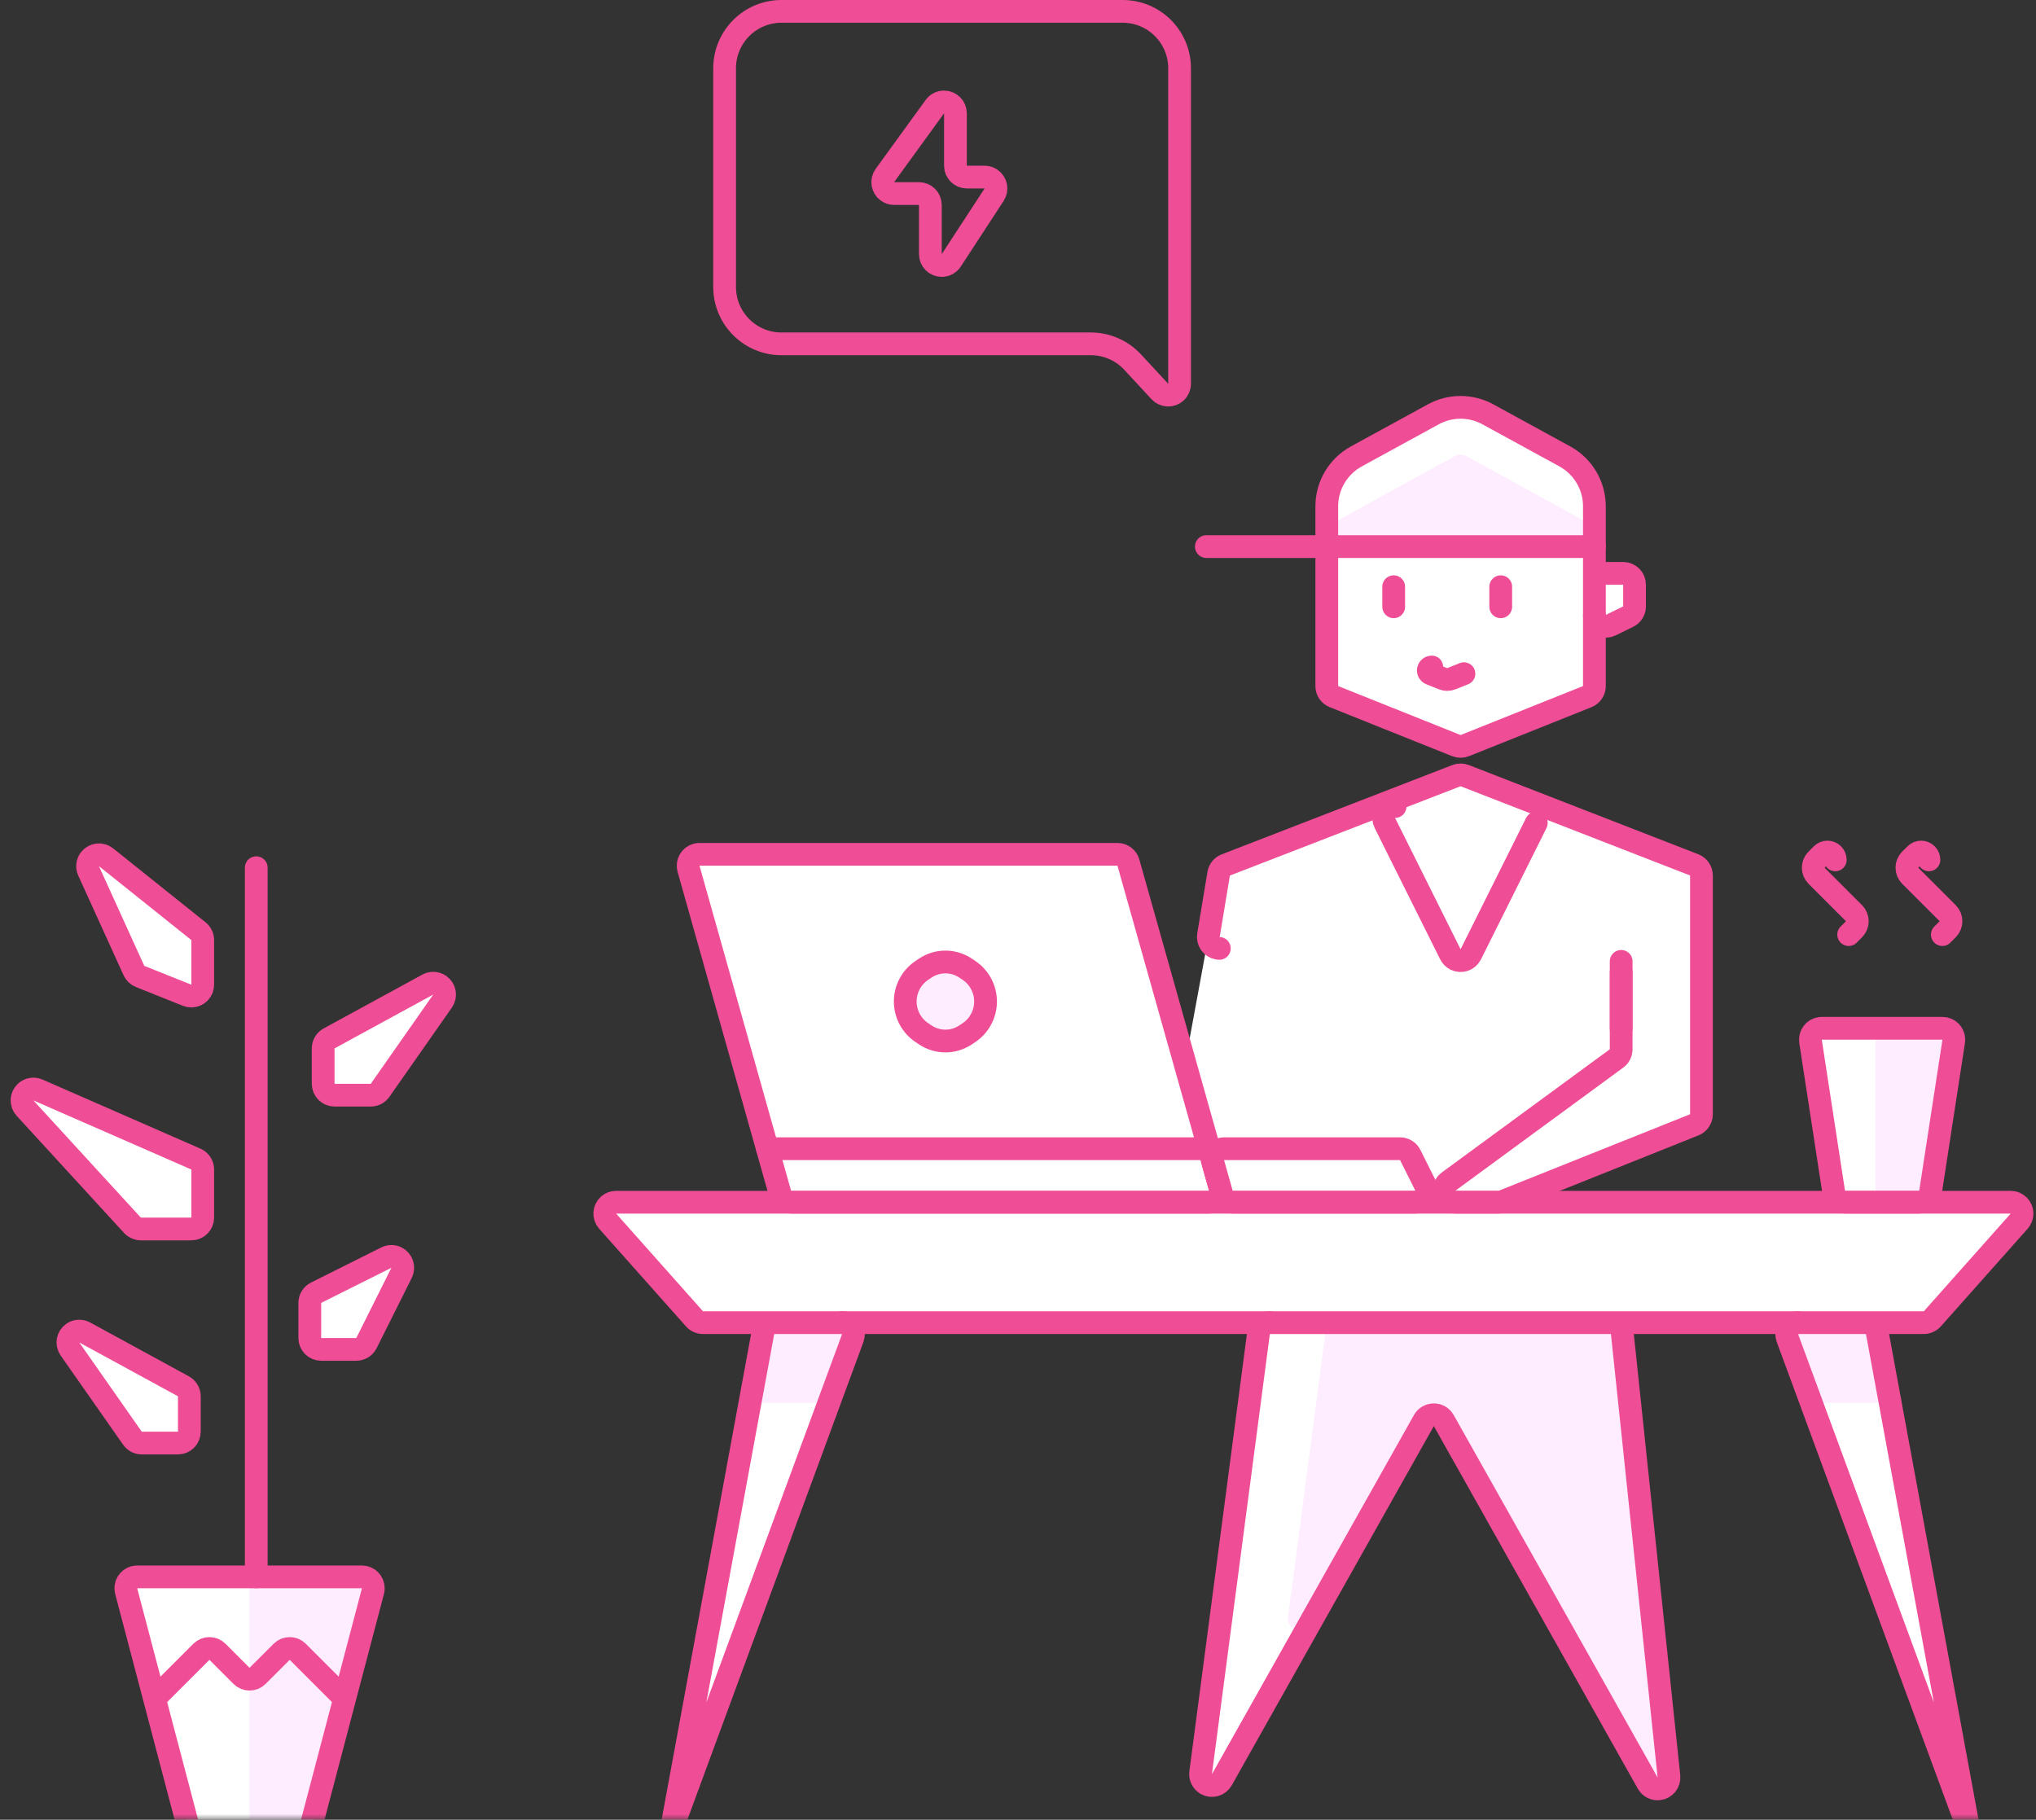 <?xml version="1.0" encoding="UTF-8"?>
<svg width="179px" height="160px" viewBox="0 0 179 160" version="1.1" xmlns="http://www.w3.org/2000/svg" xmlns:xlink="http://www.w3.org/1999/xlink">
    <rect x="0" y="0" width="179" height="160" fill="#333333" stroke="none"/>
    <!-- Generator: Sketch 46.2 (44496) - http://www.bohemiancoding.com/sketch -->
    <title>ill 3</title>
    <desc>Created with Sketch.</desc>
    <defs>
        <rect id="path-1" x="0" y="0" width="240" height="180"></rect>
    </defs>
    <g id="Page-1" stroke="none" stroke-width="1" fill="none" fill-rule="evenodd">
        <g id="main-page-copy-2" transform="translate(-911, -1447)">
            <g id="ill-3" transform="translate(880, 1427)">
                <g id="ill">
                    <mask id="mask-2" fill="white">
                        <use xlink:href="#path-1"></use>
                    </mask>
                    <use id="Mask" fill-opacity="0" fill="#D8D8D8" xlink:href="#path-1"></use>
                    <g id="Group-2" mask="url(#mask-2)">
                        <g transform="translate(35, 21)">
                            <path d="M99.142,104.706 L120.882,104.706 L127.749,104.706 L127.749,104.706 C127.876,104.706 128.002,104.682 128.12,104.634 L144.96,97.899 L144.96,97.899 C145.339,97.747 145.588,97.379 145.588,96.97 L145.588,75.978 L145.588,75.978 C145.588,75.566 145.335,75.196 144.951,75.046 L124.773,67.199 L124.773,67.199 C124.541,67.109 124.283,67.109 124.05,67.199 L103.767,75.053 L103.767,75.053 C103.438,75.18 103.2,75.473 103.142,75.822 L102.06,82.344 L102.06,82.344 C102.059,82.35 102.058,82.356 102.057,82.362 L98.159,103.525 L98.159,103.525 C98.059,104.068 98.418,104.589 98.961,104.689 C99.021,104.7 99.081,104.706 99.142,104.706 Z" id="Fill-1" stroke="none" fill="#FFFFFF" fill-rule="evenodd"></path>
                            <path d="M137.176,49.412 L138.706,49.412 L138.706,49.412 C139.258,49.412 139.706,49.859 139.706,50.412 L139.706,52.318 L139.706,52.318 C139.706,52.699 139.489,53.048 139.146,53.216 L137.616,53.965 L137.616,53.965 C137.121,54.208 136.521,54.003 136.278,53.507 C136.211,53.37 136.176,53.22 136.176,53.067" id="Fill-2" stroke="none" fill="#FFFFFF" fill-rule="evenodd"></path>
                            <path d="M63.084,116.113 L57.116,148.514 L57.116,148.514 C57.016,149.057 57.375,149.578 57.918,149.678 C58.397,149.766 58.869,149.497 59.038,149.041 L70.975,116.64 L70.975,116.64 C71.166,116.122 70.9,115.547 70.382,115.356 C70.271,115.315 70.154,115.294 70.036,115.294" id="Fill-3" stroke="none" fill="#FFFFFF" fill-rule="evenodd"></path>
                            <path d="M138.624,116.189 L142.729,155.187 L142.729,155.187 C142.786,155.736 142.388,156.228 141.839,156.286 C141.442,156.328 141.058,156.13 140.863,155.782 L122.93,123.902 L122.93,123.902 C122.66,123.421 122.05,123.25 121.569,123.521 C121.409,123.611 121.277,123.743 121.187,123.902 L103.421,155.487 L103.421,155.487 C103.15,155.968 102.54,156.139 102.059,155.868 C101.703,155.668 101.505,155.271 101.558,154.866 L106.65,116.164 L106.65,116.164 C106.716,115.666 107.14,115.294 107.642,115.294" id="Fill-4" stroke="none" fill="#FFFFFF" fill-rule="evenodd"></path>
                            <path d="M165.139,115.294 L57.802,115.294 L57.802,115.294 C57.516,115.294 57.244,115.172 57.055,114.958 L49.421,106.37 L49.421,106.37 C49.054,105.957 49.091,105.325 49.504,104.958 C49.687,104.796 49.923,104.706 50.168,104.706 L172.773,104.706 L172.773,104.706 C173.325,104.706 173.773,105.154 173.773,105.706 C173.773,105.951 173.683,106.187 173.521,106.37 L165.887,114.958 L165.887,114.958 C165.697,115.172 165.425,115.294 165.139,115.294 Z" id="Fill-5" stroke="none" fill="#FFFFFF" fill-rule="evenodd"></path>
                            <path d="M161.033,116.113 L167.002,148.514 L167.002,148.514 C167.102,149.057 166.743,149.578 166.199,149.678 C165.721,149.766 165.248,149.497 165.08,149.041 L153.143,116.64 L153.143,116.64 C152.952,116.122 153.217,115.547 153.735,115.356 C153.846,115.315 153.963,115.294 154.081,115.294" id="Fill-6" stroke="none" fill="#FFFFFF" fill-rule="evenodd"></path>
                            <path d="M164.73,104.706 L158.211,104.706 L158.211,104.706 C157.717,104.706 157.298,104.346 157.222,103.858 L155.177,90.564 L155.177,90.564 C155.093,90.018 155.468,89.507 156.014,89.423 C156.064,89.416 156.115,89.412 156.166,89.412 L166.776,89.412 L166.776,89.412 C167.328,89.412 167.776,89.859 167.776,90.412 C167.776,90.463 167.772,90.514 167.764,90.564 L165.719,103.858 L165.719,103.858 C165.644,104.346 165.224,104.706 164.73,104.706 Z" id="Fill-7" stroke="none" fill="#FFFFFF" fill-rule="evenodd"></path>
                            <path d="M135.548,60.251 L124.783,64.557 L124.783,64.557 C124.545,64.653 124.279,64.653 124.04,64.557 L113.276,60.251 L113.276,60.251 C112.896,60.1 112.647,59.732 112.647,59.323 L112.647,41.146 L112.647,41.146 C112.647,40.78 112.846,40.444 113.167,40.268 L123.932,34.38 L123.932,34.38 C124.231,34.217 124.593,34.217 124.892,34.38 L135.656,40.268 L135.656,40.268 C135.977,40.444 136.176,40.78 136.176,41.146 L136.176,59.323 L136.176,59.323 C136.176,59.732 135.928,60.1 135.548,60.251 Z" id="Fill-8" stroke="none" fill="#FFFFFF" fill-rule="evenodd"></path>
                            <path d="M22.464,160 L13.418,160 L13.418,160 C12.964,160 12.566,159.694 12.451,159.254 L7.095,138.902 L7.095,138.902 C6.954,138.367 7.273,137.821 7.807,137.68 C7.89,137.658 7.976,137.647 8.062,137.647 L27.82,137.647 L27.82,137.647 C28.373,137.647 28.82,138.095 28.82,138.647 C28.82,138.733 28.809,138.818 28.788,138.902 L23.431,159.254 L23.431,159.254 C23.316,159.694 22.919,160 22.464,160 Z" id="Fill-9" stroke="none" fill="#FFFFFF" fill-rule="evenodd"></path>
                            <path d="M122.93,123.902 L140.863,155.782 L140.863,155.782 C141.133,156.263 141.743,156.434 142.224,156.163 C142.572,155.967 142.77,155.584 142.729,155.187 L138.624,116.189 L138.624,116.189 C138.57,115.68 138.141,115.294 137.629,115.294 L113.524,115.294 L113.524,115.294 C113.022,115.294 112.598,115.666 112.533,116.164 L109.237,141.216 L109.237,141.216 C109.165,141.763 109.55,142.266 110.098,142.338 C110.503,142.391 110.899,142.193 111.1,141.836 L121.187,123.902 L121.187,123.902 C121.458,123.421 122.068,123.25 122.549,123.521 C122.709,123.611 122.841,123.743 122.93,123.902 Z" id="Fill-10" stroke="none" fill="#FEECFF" fill-rule="evenodd"></path>
                            <path d="M161.965,121.172 L161.034,116.113 L161.034,116.113 C160.946,115.639 160.533,115.294 160.05,115.294 L154.082,115.294 L154.082,115.294 C153.529,115.294 153.082,115.742 153.082,116.294 C153.082,116.412 153.103,116.529 153.143,116.64 L155.007,121.699 L155.007,121.699 C155.151,122.092 155.526,122.353 155.945,122.353 L160.982,122.353 L160.982,122.353 C161.534,122.353 161.982,121.905 161.982,121.353 C161.982,121.292 161.976,121.232 161.965,121.172 Z" id="Fill-11" stroke="none" fill="#FEECFF" fill-rule="evenodd"></path>
                            <path d="M62.152,121.172 L63.084,116.113 L63.084,116.113 C63.171,115.639 63.585,115.294 64.067,115.294 L70.036,115.294 L70.036,115.294 C70.588,115.294 71.036,115.742 71.036,116.294 C71.036,116.412 71.015,116.529 70.974,116.64 L69.111,121.699 L69.111,121.699 C68.966,122.092 68.592,122.353 68.173,122.353 L63.136,122.353 L63.136,122.353 C62.583,122.353 62.136,121.905 62.136,121.353 C62.136,121.292 62.141,121.232 62.152,121.172 Z" id="Fill-12" stroke="none" fill="#FEECFF" fill-rule="evenodd"></path>
                            <path d="M18.941,137.647 L27.82,137.647 L27.82,137.647 C28.373,137.647 28.82,138.095 28.82,138.647 C28.82,138.733 28.809,138.818 28.788,138.902 L23.431,159.254 L23.431,159.254 C23.316,159.694 22.919,160 22.464,160 L18.941,160 L18.941,160 C18.389,160 17.941,159.552 17.941,159 L17.941,138.647 L17.941,138.647 C17.941,138.095 18.389,137.647 18.941,137.647 Z" id="Fill-13" stroke="none" fill="#FEECFF" fill-rule="evenodd"></path>
                            <path d="M161.882,104.706 L164.73,104.706 L164.73,104.706 C165.224,104.706 165.644,104.346 165.719,103.858 L167.764,90.564 L167.764,90.564 C167.848,90.018 167.473,89.507 166.928,89.423 C166.877,89.416 166.826,89.412 166.776,89.412 L161.882,89.412 L161.882,89.412 C161.33,89.412 160.882,89.859 160.882,90.412 L160.882,103.706 L160.882,103.706 C160.882,104.258 161.33,104.706 161.882,104.706 Z" id="Fill-14" stroke="none" fill="#FEECFF" fill-rule="evenodd"></path>
                            <path d="M112.647,46.176 L112.647,45.885 L112.647,45.885 C112.647,45.521 112.846,45.185 113.165,45.009 L123.93,39.089 L123.93,39.089 C124.23,38.924 124.594,38.924 124.894,39.089 L135.658,45.009 L135.658,45.009 C135.978,45.185 136.176,45.521 136.176,45.885 L136.176,46.176 L136.176,46.176 C136.176,46.664 135.781,47.059 135.294,47.059 L113.529,47.059 L113.529,47.059 C113.042,47.059 112.647,46.664 112.647,46.176 Z" id="Fill-15" stroke="none" fill="#FEECFF" fill-rule="evenodd"></path>
                            <path d="M135.548,60.251 L124.783,64.557 L124.783,64.557 C124.545,64.653 124.279,64.653 124.04,64.557 L113.276,60.251 L113.276,60.251 C112.896,60.1 112.647,59.732 112.647,59.323 L112.647,43.517 L112.647,43.517 C112.647,41.689 113.644,40.008 115.248,39.13 L122.012,35.43 L122.012,35.43 C123.507,34.612 125.316,34.612 126.811,35.43 L133.576,39.13 L133.576,39.13 C135.179,40.008 136.176,41.689 136.176,43.517 L136.176,59.323 L136.176,59.323 C136.176,59.732 135.928,60.1 135.548,60.251 Z" id="Stroke-16" stroke="#EF4D96" stroke-width="2" fill="none" stroke-linejoin="round"></path>
                            <path d="M118.529,52.353 L118.529,50.588" id="Stroke-17" stroke="#EF4D96" stroke-width="2" fill="none" stroke-linecap="round" stroke-linejoin="round"></path>
                            <path d="M127.941,52.353 L127.941,50.588" id="Stroke-18" stroke="#EF4D96" stroke-width="2" fill="none" stroke-linecap="round" stroke-linejoin="round"></path>
                            <path d="M64.59,103.977 L56.535,75.389 L56.535,75.389 C56.385,74.857 56.695,74.305 57.226,74.155 C57.315,74.13 57.406,74.118 57.498,74.118 L94.243,74.118 L94.243,74.118 C94.691,74.118 95.084,74.415 95.206,74.846 L103.261,103.435 L103.261,103.435 C103.411,103.966 103.101,104.519 102.57,104.668 C102.482,104.693 102.39,104.706 102.299,104.706 L65.553,104.706 L65.553,104.706 C65.105,104.706 64.712,104.408 64.59,103.977 Z" id="Fill-19" stroke="none" fill="#FFFFFF" fill-rule="evenodd"></path>
                            <path d="M64.59,103.977 L56.535,75.389 L56.535,75.389 C56.385,74.857 56.695,74.305 57.226,74.155 C57.315,74.13 57.406,74.118 57.498,74.118 L94.243,74.118 L94.243,74.118 C94.691,74.118 95.084,74.415 95.206,74.846 L103.261,103.435 L103.261,103.435 C103.411,103.966 103.101,104.519 102.57,104.668 C102.482,104.693 102.39,104.706 102.299,104.706 L65.553,104.706 L65.553,104.706 C65.105,104.706 64.712,104.408 64.59,103.977 Z" id="Stroke-20" stroke="#EF4D96" stroke-width="2" fill="none" stroke-linecap="round" stroke-linejoin="round"></path>
                            <path d="M82.202,89.12 L79.672,90.807 L79.672,90.807 C79.336,91.031 78.899,91.031 78.563,90.807 L76.034,89.12 L76.034,89.12 C75.755,88.935 75.588,88.623 75.588,88.288 L75.588,85.829 L75.588,85.829 C75.588,85.495 75.755,85.183 76.034,84.997 L78.563,83.311 L78.563,83.311 C78.899,83.087 79.336,83.087 79.672,83.311 L82.202,84.997 L82.202,84.997 C82.48,85.183 82.647,85.495 82.647,85.829 L82.647,88.288 L82.647,88.288 C82.647,88.623 82.48,88.935 82.202,89.12 Z" id="Fill-21" stroke="none" fill="#FEECFF" fill-rule="evenodd"></path>
                            <path d="M81.179,89.802 L80.882,90 L80.882,90 C79.814,90.712 78.422,90.712 77.353,90 L77.057,89.802 L77.057,89.802 C76.139,89.191 75.588,88.161 75.588,87.059 L75.588,87.059 L75.588,87.059 C75.588,85.956 76.139,84.927 77.057,84.315 L77.353,84.118 L77.353,84.118 C78.422,83.405 79.814,83.405 80.882,84.118 L81.179,84.315 L81.179,84.315 C82.096,84.927 82.647,85.956 82.647,87.059 L82.647,87.059 L82.647,87.059 C82.647,88.161 82.096,89.191 81.179,89.802 Z" id="Stroke-22" stroke="#EF4D96" stroke-width="2" fill="none" stroke-linejoin="round"></path>
                            <path d="M131.067,71.362 L125.306,82.912 L125.306,82.912 C125.06,83.406 124.459,83.607 123.965,83.36 C123.771,83.264 123.613,83.106 123.516,82.912 L117.756,71.362 L117.756,71.362 C117.51,70.868 117.71,70.267 118.205,70.021 C118.343,69.952 118.496,69.916 118.651,69.916" id="Stroke-23" stroke="#EF4D96" stroke-width="2" fill="none" stroke-linecap="round" stroke-linejoin="round"></path>
                            <path d="M136.176,47.059 L102.059,47.059" id="Stroke-24" stroke="#EF4D96" stroke-width="2" fill="none" stroke-linecap="round" stroke-linejoin="round"></path>
                            <path d="M124.706,58.235 L123.607,58.675 L123.607,58.675 C123.368,58.77 123.102,58.77 122.864,58.675 L121.765,58.235 L121.765,58.235 C121.608,58.173 121.532,57.995 121.595,57.839 C121.641,57.723 121.753,57.647 121.878,57.647" id="Stroke-25" stroke="#EF4D96" stroke-width="2" fill="none" stroke-linecap="round" stroke-linejoin="round"></path>
                            <path d="M137.176,49.412 L138.706,49.412 L138.706,49.412 C139.258,49.412 139.706,49.859 139.706,50.412 L139.706,52.318 L139.706,52.318 C139.706,52.699 139.489,53.048 139.146,53.216 L137.616,53.965 L137.616,53.965 C137.121,54.208 136.521,54.003 136.278,53.507 C136.211,53.37 136.176,53.22 136.176,53.067" id="Stroke-26" stroke="#EF4D96" stroke-width="2" fill="none" stroke-linecap="round" stroke-linejoin="round"></path>
                            <path d="M102.293,100 L63.471,100" id="Stroke-27" stroke="#EF4D96" stroke-width="2" fill="none" stroke-linecap="round" stroke-linejoin="round"></path>
                            <path d="M104.376,104.706 L120.441,104.706 L120.441,104.706 C120.994,104.706 121.441,104.258 121.441,103.706 C121.441,103.551 121.405,103.398 121.336,103.259 L119.983,100.553 L119.983,100.553 C119.813,100.214 119.467,100 119.088,100 L103.614,100 L103.614,100 C103.062,100 102.614,100.448 102.614,101 C102.614,101.092 102.627,101.183 102.652,101.271 L103.414,103.977 L103.414,103.977 C103.535,104.408 103.929,104.706 104.376,104.706 Z" id="Fill-28" stroke="none" fill="#FFFFFF" fill-rule="evenodd"></path>
                            <path d="M104.376,104.706 L120.441,104.706 L120.441,104.706 C120.994,104.706 121.441,104.258 121.441,103.706 C121.441,103.551 121.405,103.398 121.336,103.259 L119.983,100.553 L119.983,100.553 C119.813,100.214 119.467,100 119.088,100 L103.614,100 L103.614,100 C103.062,100 102.614,100.448 102.614,101 C102.614,101.092 102.627,101.183 102.652,101.271 L103.414,103.977 L103.414,103.977 C103.535,104.408 103.929,104.706 104.376,104.706 Z" id="Stroke-29" stroke="#EF4D96" stroke-width="2" fill="none" stroke-linecap="round" stroke-linejoin="round"></path>
                            <path d="M138.529,84.498 L138.529,91.258 L138.529,91.258 C138.529,91.577 138.378,91.876 138.121,92.064 L123.346,102.899 L123.346,102.899 C122.9,103.226 122.804,103.852 123.131,104.297 C123.319,104.554 123.618,104.706 123.937,104.706 L127.749,104.706 L127.749,104.706 C127.876,104.706 128.002,104.682 128.12,104.634 L144.96,97.899 L144.96,97.899 C145.339,97.747 145.588,97.379 145.588,96.97 L145.588,75.978 L145.588,75.978 C145.588,75.566 145.335,75.196 144.951,75.046 L124.773,67.199 L124.773,67.199 C124.541,67.109 124.283,67.109 124.05,67.199 L103.767,75.053 L103.767,75.053 C103.438,75.18 103.2,75.473 103.142,75.822 L102.246,81.227 L102.246,81.227 C102.155,81.772 102.524,82.286 103.069,82.377 C103.112,82.384 103.156,82.388 103.2,82.39" id="Stroke-30" stroke="#EF4D96" stroke-width="2" fill="none" stroke-linecap="round" stroke-linejoin="round"></path>
                            <path d="M138.529,83.529 L138.529,89.412" id="Stroke-31" stroke="#EF4D96" stroke-width="2" fill="none" stroke-linecap="round" stroke-linejoin="round"></path>
                            <path d="M165.139,115.294 L57.802,115.294 L57.802,115.294 C57.516,115.294 57.244,115.172 57.055,114.958 L49.421,106.37 L49.421,106.37 C49.054,105.957 49.091,105.325 49.504,104.958 C49.687,104.796 49.923,104.706 50.168,104.706 L172.773,104.706 L172.773,104.706 C173.325,104.706 173.773,105.154 173.773,105.706 C173.773,105.951 173.683,106.187 173.521,106.37 L165.887,114.958 L165.887,114.958 C165.697,115.172 165.425,115.294 165.139,115.294 Z" id="Stroke-32" stroke="#EF4D96" stroke-width="2" fill="none" stroke-linecap="round" stroke-linejoin="round"></path>
                            <path d="M63.084,116.113 L55,160 L70.975,116.64 L70.975,116.64 C71.166,116.122 70.9,115.547 70.382,115.356 C70.271,115.315 70.154,115.294 70.036,115.294" id="Stroke-33" stroke="#EF4D96" stroke-width="2" fill="none" stroke-linecap="round" stroke-linejoin="round"></path>
                            <path d="M161.033,116.113 L169.118,160 L153.143,116.64 L153.143,116.64 C152.952,116.122 153.217,115.547 153.735,115.356 C153.846,115.315 153.963,115.294 154.081,115.294" id="Stroke-34" stroke="#EF4D96" stroke-width="2" fill="none" stroke-linecap="round" stroke-linejoin="round"></path>
                            <path d="M138.624,116.189 L142.729,155.187 L142.729,155.187 C142.786,155.736 142.388,156.228 141.839,156.286 C141.442,156.328 141.058,156.13 140.863,155.782 L122.93,123.902 L122.93,123.902 C122.66,123.421 122.05,123.25 121.569,123.521 C121.409,123.611 121.277,123.743 121.187,123.902 L103.421,155.487 L103.421,155.487 C103.15,155.968 102.54,156.139 102.059,155.868 C101.703,155.668 101.505,155.271 101.558,154.866 L106.65,116.164 L106.65,116.164 C106.716,115.666 107.14,115.294 107.642,115.294" id="Stroke-38" stroke="#EF4D96" stroke-width="2" fill="none" stroke-linecap="round" stroke-linejoin="round"></path>
                            <path d="M158.529,81.176 L158.999,80.707 L158.999,80.707 C159.389,80.317 159.389,79.683 158.999,79.293 L155.707,76.001 L155.707,76.001 C155.317,75.611 155.317,74.978 155.707,74.587 L156.176,74.118 L156.176,74.118 C156.446,73.849 156.882,73.849 157.151,74.118 C157.28,74.247 157.353,74.422 157.353,74.605" id="Stroke-39" stroke="#EF4D96" stroke-width="2" fill="none" stroke-linecap="round" stroke-linejoin="round"></path>
                            <path d="M166.765,81.176 L167.234,80.707 L167.234,80.707 C167.625,80.317 167.625,79.683 167.234,79.293 L163.942,76.001 L163.942,76.001 C163.552,75.611 163.552,74.978 163.942,74.587 L164.412,74.118 L164.412,74.118 C164.681,73.849 165.117,73.849 165.386,74.118 C165.516,74.247 165.588,74.422 165.588,74.605" id="Stroke-40" stroke="#EF4D96" stroke-width="2" fill="none" stroke-linecap="round" stroke-linejoin="round"></path>
                            <path d="M164.73,104.706 L158.211,104.706 L158.211,104.706 C157.717,104.706 157.298,104.346 157.222,103.858 L155.177,90.564 L155.177,90.564 C155.093,90.018 155.468,89.507 156.014,89.423 C156.064,89.416 156.115,89.412 156.166,89.412 L166.776,89.412 L166.776,89.412 C167.328,89.412 167.776,89.859 167.776,90.412 C167.776,90.463 167.772,90.514 167.764,90.564 L165.719,103.858 L165.719,103.858 C165.644,104.346 165.224,104.706 164.73,104.706 Z" id="Stroke-41" stroke="#EF4D96" stroke-width="2" fill="none" stroke-linecap="round" stroke-linejoin="round"></path>
                            <path d="M22.464,160 L13.418,160 L13.418,160 C12.964,160 12.566,159.694 12.451,159.254 L7.095,138.902 L7.095,138.902 C6.954,138.367 7.273,137.821 7.807,137.68 C7.89,137.658 7.976,137.647 8.062,137.647 L27.82,137.647 L27.82,137.647 C28.373,137.647 28.82,138.095 28.82,138.647 C28.82,138.733 28.809,138.818 28.788,138.902 L23.431,159.254 L23.431,159.254 C23.316,159.694 22.919,160 22.464,160 Z" id="Stroke-42" stroke="#EF4D96" stroke-width="2" fill="none" stroke-linecap="round" stroke-linejoin="round"></path>
                            <path d="M24.235,117.647 L27.323,117.647 L27.323,117.647 C27.702,117.647 28.048,117.433 28.218,117.094 L31.305,110.919 L31.305,110.919 C31.552,110.425 31.352,109.824 30.858,109.577 C30.577,109.436 30.245,109.436 29.964,109.577 L23.788,112.665 L23.788,112.665 C23.449,112.834 23.235,113.18 23.235,113.559 L23.235,116.647 L23.235,116.647 C23.235,117.199 23.683,117.647 24.235,117.647 Z" id="Fill-43" stroke="none" fill="#FFFFFF" fill-rule="evenodd"></path>
                            <path d="M24.235,117.647 L27.323,117.647 L27.323,117.647 C27.702,117.647 28.048,117.433 28.218,117.094 L31.305,110.919 L31.305,110.919 C31.552,110.425 31.352,109.824 30.858,109.577 C30.577,109.436 30.245,109.436 29.964,109.577 L23.788,112.665 L23.788,112.665 C23.449,112.834 23.235,113.18 23.235,113.559 L23.235,116.647 L23.235,116.647 C23.235,117.199 23.683,117.647 24.235,117.647 Z" id="Stroke-44" stroke="#EF4D96" stroke-width="2" fill="none" stroke-linecap="round" stroke-linejoin="round"></path>
                            <path d="M11.647,125.882 L8.462,125.882 L8.462,125.882 C8.136,125.882 7.83,125.723 7.643,125.456 L2.151,117.611 L2.151,117.611 C1.834,117.158 1.944,116.535 2.397,116.218 C2.708,116 3.116,115.978 3.449,116.159 L12.126,120.892 L12.126,120.892 C12.447,121.067 12.647,121.404 12.647,121.77 L12.647,124.882 L12.647,124.882 C12.647,125.435 12.199,125.882 11.647,125.882 Z" id="Fill-45" stroke="none" fill="#FFFFFF" fill-rule="evenodd"></path>
                            <path d="M11.647,125.882 L8.462,125.882 L8.462,125.882 C8.136,125.882 7.83,125.723 7.643,125.456 L2.151,117.611 L2.151,117.611 C1.834,117.158 1.944,116.535 2.397,116.218 C2.708,116 3.116,115.978 3.449,116.159 L12.126,120.892 L12.126,120.892 C12.447,121.067 12.647,121.404 12.647,121.77 L12.647,124.882 L12.647,124.882 C12.647,125.435 12.199,125.882 11.647,125.882 Z" id="Stroke-46" stroke="#EF4D96" stroke-width="2" fill="none" stroke-linecap="round" stroke-linejoin="round"></path>
                            <path d="M25.412,95.294 L28.597,95.294 L28.597,95.294 C28.923,95.294 29.229,95.135 29.416,94.868 L34.908,87.023 L34.908,87.023 C35.224,86.57 35.114,85.947 34.662,85.63 C34.351,85.412 33.943,85.389 33.61,85.571 L24.933,90.304 L24.933,90.304 C24.612,90.479 24.412,90.816 24.412,91.182 L24.412,94.294 L24.412,94.294 C24.412,94.846 24.859,95.294 25.412,95.294 Z" id="Fill-47" stroke="none" fill="#FFFFFF" fill-rule="evenodd"></path>
                            <path d="M25.412,95.294 L28.597,95.294 L28.597,95.294 C28.923,95.294 29.229,95.135 29.416,94.868 L34.908,87.023 L34.908,87.023 C35.224,86.57 35.114,85.947 34.662,85.63 C34.351,85.412 33.943,85.389 33.61,85.571 L24.933,90.304 L24.933,90.304 C24.612,90.479 24.412,90.816 24.412,91.182 L24.412,94.294 L24.412,94.294 C24.412,94.846 24.859,95.294 25.412,95.294 Z" id="Stroke-48" stroke="#EF4D96" stroke-width="2" fill="none" stroke-linecap="round" stroke-linejoin="round"></path>
                            <path d="M7.644,106.735 L-1.802,96.43 L-1.802,96.43 C-2.175,96.023 -2.147,95.39 -1.74,95.017 C-1.449,94.75 -1.026,94.68 -0.664,94.838 L13.224,100.914 L13.224,100.914 C13.588,101.074 13.824,101.433 13.824,101.83 L13.824,106.059 L13.824,106.059 C13.824,106.611 13.376,107.059 12.824,107.059 L8.381,107.059 L8.381,107.059 C8.101,107.059 7.833,106.941 7.644,106.735 Z" id="Fill-49" stroke="none" fill="#FFFFFF" fill-rule="evenodd"></path>
                            <path d="M7.644,106.735 L-1.802,96.43 L-1.802,96.43 C-2.175,96.023 -2.147,95.39 -1.74,95.017 C-1.449,94.75 -1.026,94.68 -0.664,94.838 L13.224,100.914 L13.224,100.914 C13.588,101.074 13.824,101.433 13.824,101.83 L13.824,106.059 L13.824,106.059 C13.824,106.611 13.376,107.059 12.824,107.059 L8.381,107.059 L8.381,107.059 C8.101,107.059 7.833,106.941 7.644,106.735 Z" id="Stroke-50" stroke="#EF4D96" stroke-width="2" fill="none" stroke-linecap="round" stroke-linejoin="round"></path>
                            <path d="M18.529,137.647 L18.529,75.294" id="Stroke-51" stroke="#EF4D96" stroke-width="2" fill="none" stroke-linecap="round" stroke-linejoin="round"></path>
                            <path d="M13.448,80.876 L5.324,74.377 L5.324,74.377 C4.893,74.032 4.264,74.102 3.919,74.533 C3.684,74.827 3.633,75.229 3.789,75.572 L7.775,84.34 L7.775,84.34 C7.882,84.575 8.075,84.759 8.314,84.855 L12.452,86.51 L12.452,86.51 C12.965,86.715 13.547,86.466 13.752,85.953 C13.799,85.835 13.824,85.709 13.824,85.582 L13.824,81.657 L13.824,81.657 C13.824,81.353 13.685,81.066 13.448,80.876 Z" id="Fill-52" stroke="none" fill="#FFFFFF" fill-rule="evenodd"></path>
                            <path d="M13.448,80.876 L5.324,74.377 L5.324,74.377 C4.893,74.032 4.264,74.102 3.919,74.533 C3.684,74.827 3.633,75.229 3.789,75.572 L7.775,84.34 L7.775,84.34 C7.882,84.575 8.075,84.759 8.314,84.855 L12.452,86.51 L12.452,86.51 C12.965,86.715 13.547,86.466 13.752,85.953 C13.799,85.835 13.824,85.709 13.824,85.582 L13.824,81.657 L13.824,81.657 C13.824,81.353 13.685,81.066 13.448,80.876 Z" id="Stroke-53" stroke="#EF4D96" stroke-width="2" fill="none" stroke-linecap="round" stroke-linejoin="round"></path>
                            <path d="M9.706,148.235 L13.705,144.237 L13.705,144.237 C14.095,143.846 14.728,143.846 15.119,144.237 L17.234,146.352 L17.234,146.352 C17.625,146.742 18.258,146.742 18.648,146.352 L20.763,144.237 L20.763,144.237 C21.154,143.846 21.787,143.846 22.178,144.237 L26.176,148.235" id="Stroke-54" stroke="#EF4D96" stroke-width="2" fill="none" stroke-linecap="round" stroke-linejoin="round"></path>
                            <path d="M94.706,29.234 L67.504,29.234 L67.504,29.234 C66.112,29.234 64.783,29.814 63.837,30.835 L61.439,33.423 L61.439,33.423 C61.064,33.828 60.431,33.852 60.026,33.477 C59.822,33.288 59.706,33.022 59.706,32.743 L59.706,5 L59.706,5 C59.706,2.239 61.944,2.09353747e-14 64.706,2.04281037e-14 L94.706,2.21698067e-14 L94.706,2.22044605e-14 C97.467,2.16971894e-14 99.706,2.239 99.706,5 L99.706,24.234 L99.706,24.234 C99.706,26.995 97.467,29.234 94.706,29.234 Z" id="Stroke-356" stroke="#EF4D96" stroke-width="2" fill="none" stroke-linecap="round" stroke-linejoin="round" transform="translate(79.706, 16.391) scale(-1, 1) translate(-79.706, -16.391) "></path>
                            <path d="M82.565,14.57 L81,14.57 L81,14.57 C80.448,14.57 80,14.122 80,13.57 L80,8.964 L80,8.964 C80,8.412 79.552,7.964 79,7.964 C78.68,7.964 78.379,8.117 78.191,8.377 L73.798,14.431 L73.798,14.431 C73.474,14.878 73.574,15.503 74.021,15.828 C74.191,15.951 74.397,16.018 74.608,16.018 L76.794,16.018 L76.794,16.018 C77.346,16.018 77.794,16.466 77.794,17.018 L77.794,21.345 L77.794,21.345 C77.794,21.897 78.242,22.345 78.794,22.345 C79.132,22.345 79.447,22.175 79.631,21.892 L83.402,16.117 L83.402,16.117 C83.704,15.654 83.574,15.035 83.111,14.733 C82.949,14.627 82.759,14.57 82.565,14.57 Z" id="Stroke-410" stroke="#EF4D96" stroke-width="2" fill="none" stroke-linejoin="round"></path>
                        </g>
                    </g>
                </g>
            </g>
        </g>
    </g>
</svg>